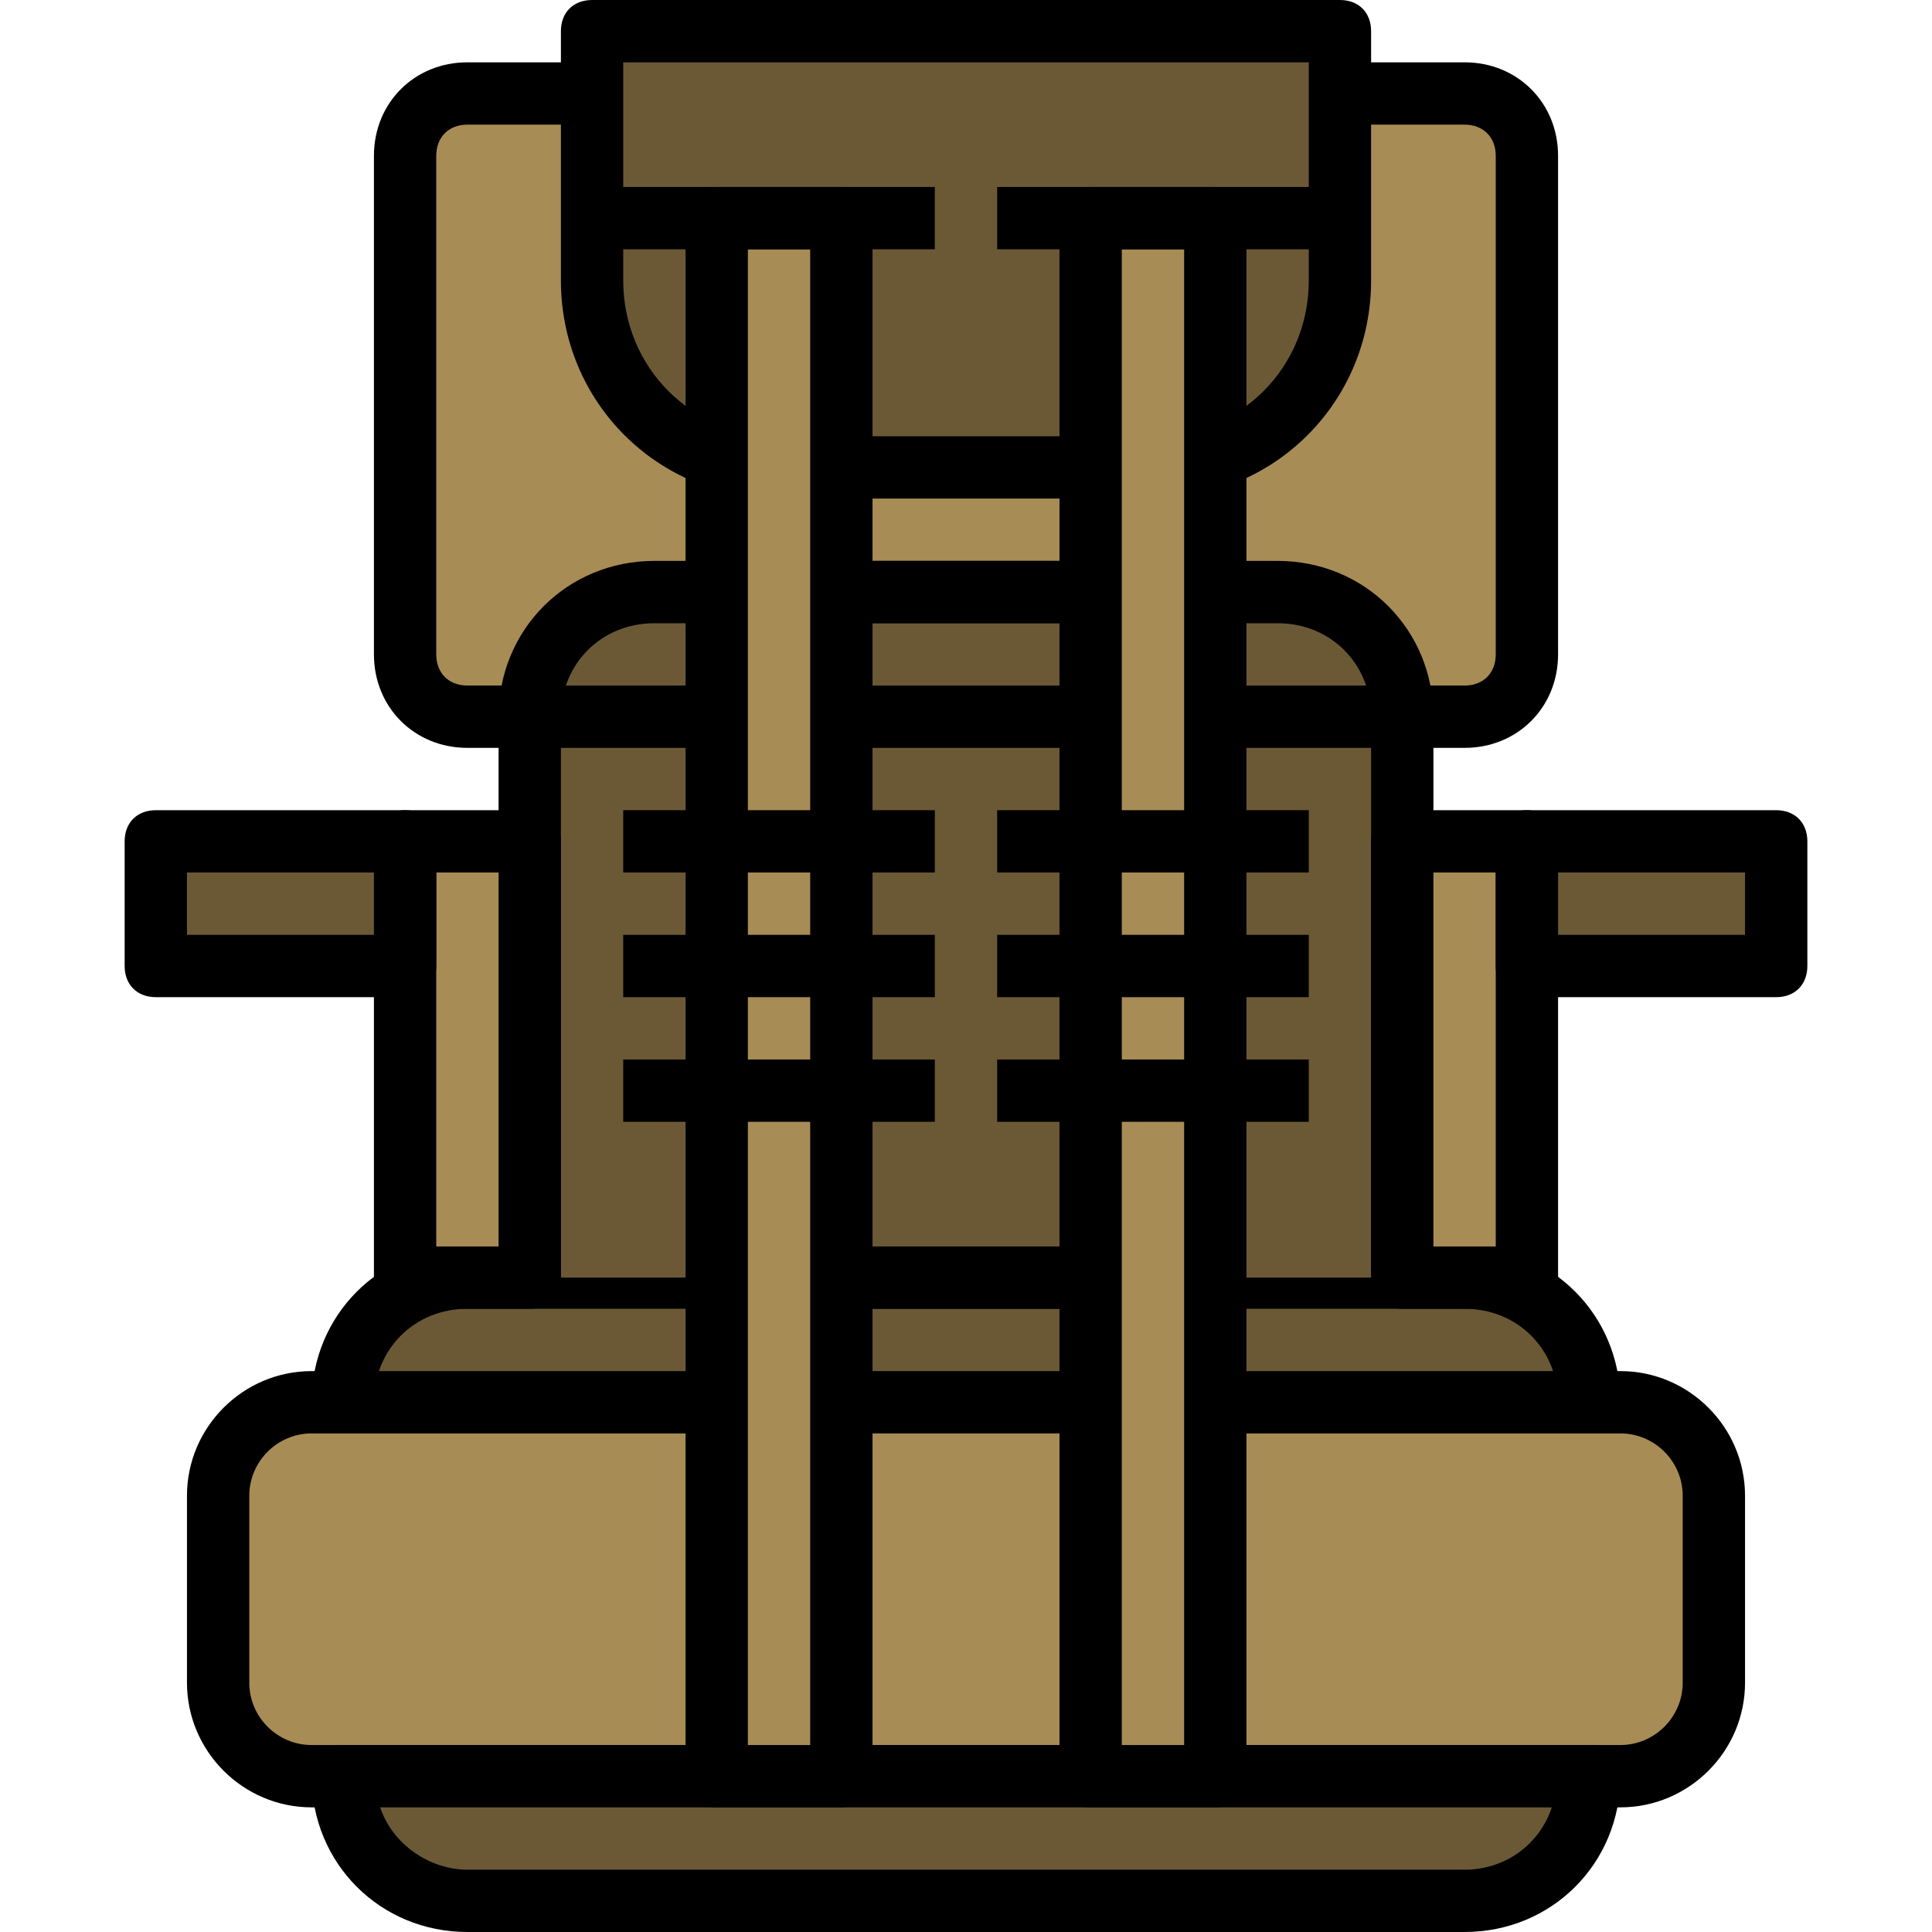 <?xml version="1.0" encoding="iso-8859-1"?>
<!-- Generator: Adobe Illustrator 19.0.0, SVG Export Plug-In . SVG Version: 6.00 Build 0)  -->
<svg version="1.1" id="Capa_1" xmlns="http://www.w3.org/2000/svg" xmlns:xlink="http://www.w3.org/1999/xlink" x="0px" y="0px"
	 viewBox="0 0 496 496" style="enable-background:new 0 0 496 496;" xml:space="preserve">
<path style="fill:#6B5936;" d="M88,360L88,360c0-17.6,14.4-32,32-32h256c17.6,0,32,14.4,32,32l0,0"/>
<path d="M416,360h-16c0-13.6-10.4-24-24-24H120c-13.6,0-24,10.4-24,24H80c0-22.4,17.6-40,40-40h256C398.4,320,416,337.6,416,360z"/>
<path style="fill:#A88C55;" d="M312,360h104c13.6,0,24,10.4,24,24v48c0,13.6-10.4,24-24,24l0,0H80c-13.6,0-24-10.4-24-24l0,0v-48
	c0-13.6,10.4-24,24-24h104"/>
<path d="M416,464H80c-17.6,0-32-14.4-32-32v-48c0-17.6,14.4-32,32-32h104v16H80c-8.8,0-16,7.2-16,16v48c0,8.8,7.2,16,16,16h336
	c8.8,0,16-7.2,16-16v-48c0-8.8-7.2-16-16-16H312v-16h104c17.6,0,32,14.4,32,32v48C448,449.6,433.6,464,416,464z"/>
<path style="fill:#6B5936;" d="M88,456h320l0,0l0,0c0,17.6-14.4,32-32,32H120C102.4,488,88,473.6,88,456L88,456L88,456z"/>
<path d="M376,496H120c-22.4,0-40-17.6-40-40c0-4.8,3.2-8,8-8h320c4.8,0,8,3.2,8,8C416,478.4,398.4,496,376,496z M97.6,464
	c3.2,9.6,12.8,16,22.4,16h256c10.4,0,19.2-6.4,22.4-16H97.6z"/>
<path style="fill:#A88C55;" d="M360,184h16c8.8,0,16-7.2,16-16V40c0-8.8-7.2-16-16-16H120c-8.8,0-16,7.2-16,16v128
	c0,8.8,7.2,16,16,16h16"/>
<path d="M376,192h-16v-16h16c4.8,0,8-3.2,8-8V40c0-4.8-3.2-8-8-8H120c-4.8,0-8,3.2-8,8v128c0,4.8,3.2,8,8,8h16v16h-16
	c-13.6,0-24-10.4-24-24V40c0-13.6,10.4-24,24-24h256c13.6,0,24,10.4,24,24v128C400,181.6,389.6,192,376,192z"/>
<path style="fill:#6B5936;" d="M360,328V184c0-17.6-14.4-32-32-32H168c-17.6,0-32,14.4-32,32v144"/>
<path d="M368,328h-16V184c0-13.6-10.4-24-24-24H168c-13.6,0-24,10.4-24,24v144h-16V184c0-22.4,17.6-40,40-40h160
	c22.4,0,40,17.6,40,40V328z"/>
<path style="fill:#6B5936;" d="M152,8h192l0,0v64c0,26.4-21.6,48-48,48h-96c-26.4,0-48-21.6-48-48V8L152,8z"/>
<path d="M296,128h-96c-31.2,0-56-24.8-56-56V8c0-4.8,3.2-8,8-8h192c4.8,0,8,3.2,8,8v64C352,103.2,327.2,128,296,128z M160,16v56
	c0,22.4,17.6,40,40,40h96c22.4,0,40-17.6,40-40V16H160z"/>
<rect x="184" y="56" style="fill:#A88C55;" width="32" height="400"/>
<path d="M216,464h-32c-4.8,0-8-3.2-8-8V56c0-4.8,3.2-8,8-8h32c4.8,0,8,3.2,8,8v400C224,460.8,220.8,464,216,464z M192,448h16V64h-16
	V448z"/>
<rect x="280" y="56" style="fill:#A88C55;" width="32" height="400"/>
<path d="M312,464h-32c-4.8,0-8-3.2-8-8V56c0-4.8,3.2-8,8-8h32c4.8,0,8,3.2,8,8v400C320,460.8,316.8,464,312,464z M288,448h16V64h-16
	V448z"/>
<rect x="216" y="144" width="64" height="16"/>
<rect x="216" y="320" width="64" height="16"/>
<rect x="216" y="352" width="64" height="16"/>
<rect x="136" y="176" width="48" height="16"/>
<rect x="216" y="176" width="64" height="16"/>
<rect x="312" y="176" width="48" height="16"/>
<rect x="152" y="48" width="88" height="16"/>
<rect x="256" y="48" width="88" height="16"/>
<rect x="160" y="208" width="80" height="16"/>
<rect x="160" y="240" width="80" height="16"/>
<rect x="160" y="272" width="80" height="16"/>
<rect x="256" y="208" width="80" height="16"/>
<rect x="256" y="240" width="80" height="16"/>
<rect x="256" y="272" width="80" height="16"/>
<rect x="104" y="216" style="fill:#A88C55;" width="32" height="112"/>
<path d="M136,336h-32c-4.8,0-8-3.2-8-8V216c0-4.8,3.2-8,8-8h32c4.8,0,8,3.2,8,8v112C144,332.8,140.8,336,136,336z M112,320h16v-96
	h-16V320z"/>
<rect x="360" y="216" style="fill:#A88C55;" width="32" height="112"/>
<path d="M392,336h-32c-4.8,0-8-3.2-8-8V216c0-4.8,3.2-8,8-8h32c4.8,0,8,3.2,8,8v112C400,332.8,396.8,336,392,336z M368,320h16v-96
	h-16V320z"/>
<rect x="40" y="216" style="fill:#6B5936;" width="64" height="32"/>
<path d="M104,256H40c-4.8,0-8-3.2-8-8v-32c0-4.8,3.2-8,8-8h64c4.8,0,8,3.2,8,8v32C112,252.8,108.8,256,104,256z M48,240h48v-16H48
	V240z"/>
<rect x="392" y="216" style="fill:#6B5936;" width="64" height="32"/>
<path d="M456,256h-64c-4.8,0-8-3.2-8-8v-32c0-4.8,3.2-8,8-8h64c4.8,0,8,3.2,8,8v32C464,252.8,460.8,256,456,256z M400,240h48v-16
	h-48V240z"/>
<g>
</g>
<g>
</g>
<g>
</g>
<g>
</g>
<g>
</g>
<g>
</g>
<g>
</g>
<g>
</g>
<g>
</g>
<g>
</g>
<g>
</g>
<g>
</g>
<g>
</g>
<g>
</g>
<g>
</g>
</svg>
